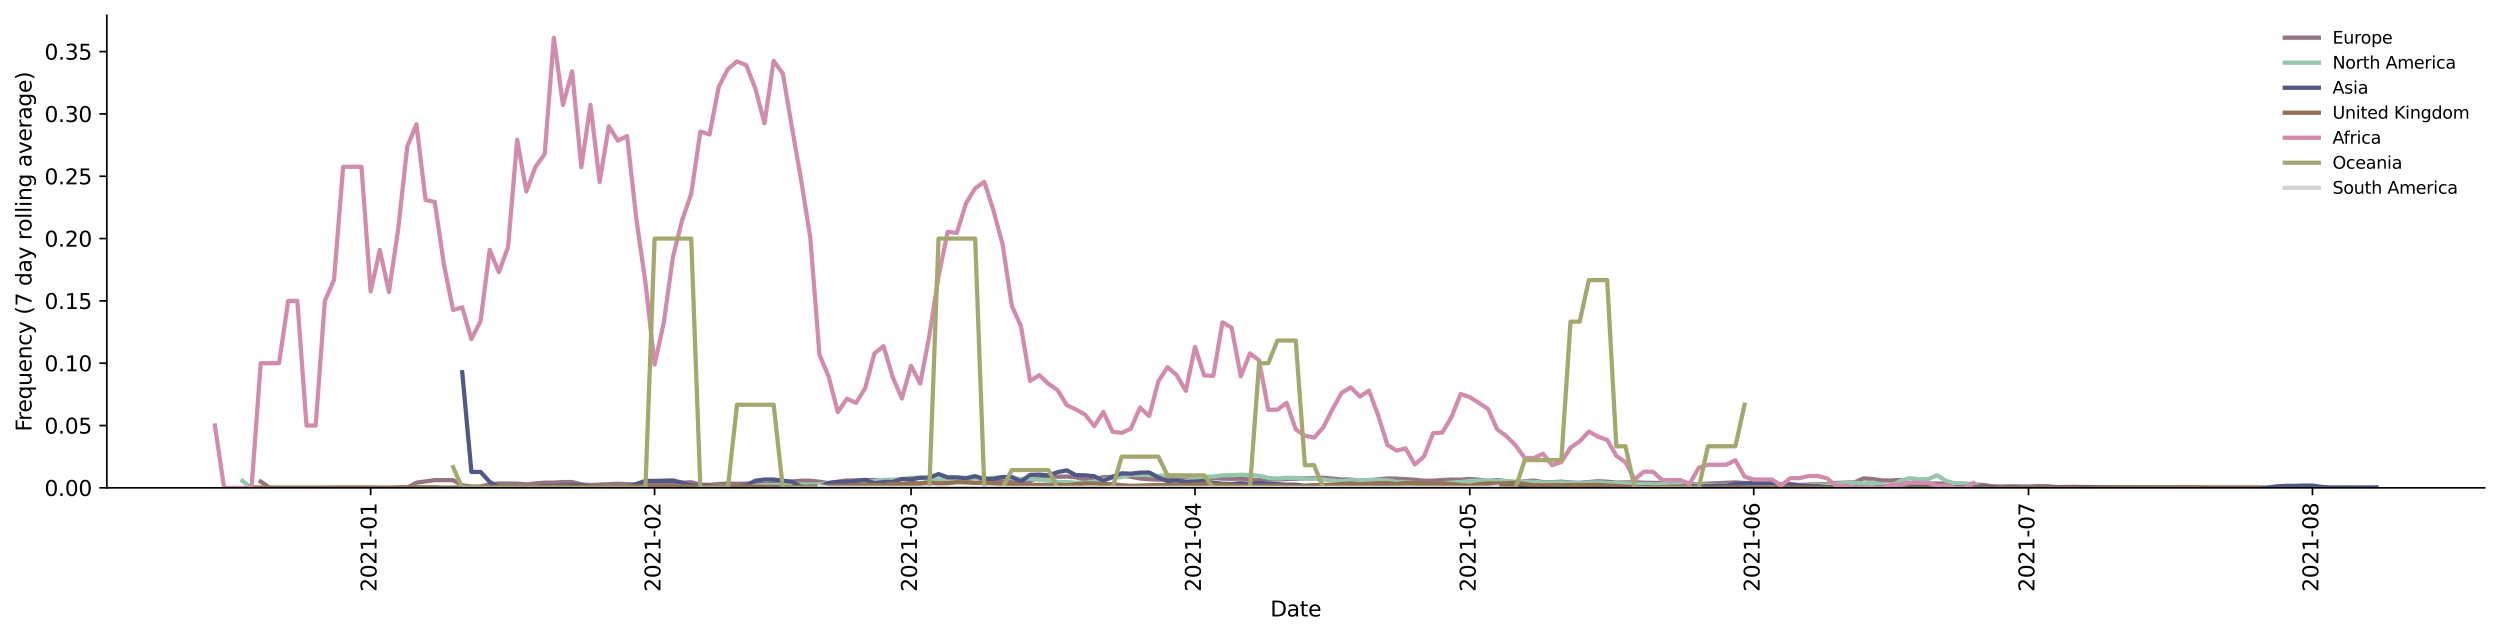 <?xml version="1.0" encoding="utf-8" standalone="no"?>
<!DOCTYPE svg PUBLIC "-//W3C//DTD SVG 1.1//EN"
  "http://www.w3.org/Graphics/SVG/1.1/DTD/svg11.dtd">
<svg height="298.621pt" version="1.1" viewBox="0 0 1173.344 298.621" width="1173.344pt" xmlns="http://www.w3.org/2000/svg" xmlns:xlink="http://www.w3.org/1999/xlink">
 <defs>
  <style type="text/css">*{stroke-linecap:butt;stroke-linejoin:round;}</style>
 </defs>
 <g id="figure_1">
  <g id="patch_1">
   <path d="M 0 298.621 
L 1173.344 298.621 
L 1173.344 0 
L 0 0 
z
" style="fill:#ffffff;"/>
  </g>
  <g id="axes_1">
   <g id="patch_2">
    <path d="M 50.144 228.96 
L 1166.144 228.96 
L 1166.144 7.2 
L 50.144 7.2 
z
" style="fill:#ffffff;"/>
   </g>
   <g id="matplotlib.axis_1">
    <g id="xtick_1">
     <g id="line2d_1">
      <defs>
       <path d="M 0 0 
L 0 3.5 
" id="ma864c9d485" style="stroke:#000000;stroke-width:0.8;"/>
      </defs>
      <g>
       <use style="stroke:#000000;stroke-width:0.8;" x="173.953" xlink:href="#ma864c9d485" y="228.96"/>
      </g>
     </g>
     <g id="text_1">
      <!-- 2021-01 -->
      <g transform="translate(176.712 277.743)rotate(-90)scale(0.1 -0.1)">
       <defs>
        <path d="M 1228 531 
L 3431 531 
L 3431 0 
L 469 0 
L 469 531 
Q 828 903 1448 1529 
Q 2069 2156 2228 2338 
Q 2531 2678 2651 2914 
Q 2772 3150 2772 3378 
Q 2772 3750 2511 3984 
Q 2250 4219 1831 4219 
Q 1534 4219 1204 4116 
Q 875 4013 500 3803 
L 500 4441 
Q 881 4594 1212 4672 
Q 1544 4750 1819 4750 
Q 2544 4750 2975 4387 
Q 3406 4025 3406 3419 
Q 3406 3131 3298 2873 
Q 3191 2616 2906 2266 
Q 2828 2175 2409 1742 
Q 1991 1309 1228 531 
z
" id="DejaVuSans-32" transform="scale(0.016)"/>
        <path d="M 2034 4250 
Q 1547 4250 1301 3770 
Q 1056 3291 1056 2328 
Q 1056 1369 1301 889 
Q 1547 409 2034 409 
Q 2525 409 2770 889 
Q 3016 1369 3016 2328 
Q 3016 3291 2770 3770 
Q 2525 4250 2034 4250 
z
M 2034 4750 
Q 2819 4750 3233 4129 
Q 3647 3509 3647 2328 
Q 3647 1150 3233 529 
Q 2819 -91 2034 -91 
Q 1250 -91 836 529 
Q 422 1150 422 2328 
Q 422 3509 836 4129 
Q 1250 4750 2034 4750 
z
" id="DejaVuSans-30" transform="scale(0.016)"/>
        <path d="M 794 531 
L 1825 531 
L 1825 4091 
L 703 3866 
L 703 4441 
L 1819 4666 
L 2450 4666 
L 2450 531 
L 3481 531 
L 3481 0 
L 794 0 
L 794 531 
z
" id="DejaVuSans-31" transform="scale(0.016)"/>
        <path d="M 313 2009 
L 1997 2009 
L 1997 1497 
L 313 1497 
L 313 2009 
z
" id="DejaVuSans-2d" transform="scale(0.016)"/>
       </defs>
       <use xlink:href="#DejaVuSans-32"/>
       <use x="63.623" xlink:href="#DejaVuSans-30"/>
       <use x="127.246" xlink:href="#DejaVuSans-32"/>
       <use x="190.869" xlink:href="#DejaVuSans-31"/>
       <use x="254.492" xlink:href="#DejaVuSans-2d"/>
       <use x="290.576" xlink:href="#DejaVuSans-30"/>
       <use x="354.199" xlink:href="#DejaVuSans-31"/>
      </g>
     </g>
    </g>
    <g id="xtick_2">
     <g id="line2d_2">
      <g>
       <use style="stroke:#000000;stroke-width:0.8;" x="307.219" xlink:href="#ma864c9d485" y="228.96"/>
      </g>
     </g>
     <g id="text_2">
      <!-- 2021-02 -->
      <g transform="translate(309.979 277.743)rotate(-90)scale(0.1 -0.1)">
       <use xlink:href="#DejaVuSans-32"/>
       <use x="63.623" xlink:href="#DejaVuSans-30"/>
       <use x="127.246" xlink:href="#DejaVuSans-32"/>
       <use x="190.869" xlink:href="#DejaVuSans-31"/>
       <use x="254.492" xlink:href="#DejaVuSans-2d"/>
       <use x="290.576" xlink:href="#DejaVuSans-30"/>
       <use x="354.199" xlink:href="#DejaVuSans-32"/>
      </g>
     </g>
    </g>
    <g id="xtick_3">
     <g id="line2d_3">
      <g>
       <use style="stroke:#000000;stroke-width:0.8;" x="427.589" xlink:href="#ma864c9d485" y="228.96"/>
      </g>
     </g>
     <g id="text_3">
      <!-- 2021-03 -->
      <g transform="translate(430.348 277.743)rotate(-90)scale(0.1 -0.1)">
       <defs>
        <path d="M 2597 2516 
Q 3050 2419 3304 2112 
Q 3559 1806 3559 1356 
Q 3559 666 3084 287 
Q 2609 -91 1734 -91 
Q 1441 -91 1130 -33 
Q 819 25 488 141 
L 488 750 
Q 750 597 1062 519 
Q 1375 441 1716 441 
Q 2309 441 2620 675 
Q 2931 909 2931 1356 
Q 2931 1769 2642 2001 
Q 2353 2234 1838 2234 
L 1294 2234 
L 1294 2753 
L 1863 2753 
Q 2328 2753 2575 2939 
Q 2822 3125 2822 3475 
Q 2822 3834 2567 4026 
Q 2313 4219 1838 4219 
Q 1578 4219 1281 4162 
Q 984 4106 628 3988 
L 628 4550 
Q 988 4650 1302 4700 
Q 1616 4750 1894 4750 
Q 2613 4750 3031 4423 
Q 3450 4097 3450 3541 
Q 3450 3153 3228 2886 
Q 3006 2619 2597 2516 
z
" id="DejaVuSans-33" transform="scale(0.016)"/>
       </defs>
       <use xlink:href="#DejaVuSans-32"/>
       <use x="63.623" xlink:href="#DejaVuSans-30"/>
       <use x="127.246" xlink:href="#DejaVuSans-32"/>
       <use x="190.869" xlink:href="#DejaVuSans-31"/>
       <use x="254.492" xlink:href="#DejaVuSans-2d"/>
       <use x="290.576" xlink:href="#DejaVuSans-30"/>
       <use x="354.199" xlink:href="#DejaVuSans-33"/>
      </g>
     </g>
    </g>
    <g id="xtick_4">
     <g id="line2d_4">
      <g>
       <use style="stroke:#000000;stroke-width:0.8;" x="560.856" xlink:href="#ma864c9d485" y="228.96"/>
      </g>
     </g>
     <g id="text_4">
      <!-- 2021-04 -->
      <g transform="translate(563.615 277.743)rotate(-90)scale(0.1 -0.1)">
       <defs>
        <path d="M 2419 4116 
L 825 1625 
L 2419 1625 
L 2419 4116 
z
M 2253 4666 
L 3047 4666 
L 3047 1625 
L 3713 1625 
L 3713 1100 
L 3047 1100 
L 3047 0 
L 2419 0 
L 2419 1100 
L 313 1100 
L 313 1709 
L 2253 4666 
z
" id="DejaVuSans-34" transform="scale(0.016)"/>
       </defs>
       <use xlink:href="#DejaVuSans-32"/>
       <use x="63.623" xlink:href="#DejaVuSans-30"/>
       <use x="127.246" xlink:href="#DejaVuSans-32"/>
       <use x="190.869" xlink:href="#DejaVuSans-31"/>
       <use x="254.492" xlink:href="#DejaVuSans-2d"/>
       <use x="290.576" xlink:href="#DejaVuSans-30"/>
       <use x="354.199" xlink:href="#DejaVuSans-34"/>
      </g>
     </g>
    </g>
    <g id="xtick_5">
     <g id="line2d_5">
      <g>
       <use style="stroke:#000000;stroke-width:0.8;" x="689.823" xlink:href="#ma864c9d485" y="228.96"/>
      </g>
     </g>
     <g id="text_5">
      <!-- 2021-05 -->
      <g transform="translate(692.583 277.743)rotate(-90)scale(0.1 -0.1)">
       <defs>
        <path d="M 691 4666 
L 3169 4666 
L 3169 4134 
L 1269 4134 
L 1269 2991 
Q 1406 3038 1543 3061 
Q 1681 3084 1819 3084 
Q 2600 3084 3056 2656 
Q 3513 2228 3513 1497 
Q 3513 744 3044 326 
Q 2575 -91 1722 -91 
Q 1428 -91 1123 -41 
Q 819 9 494 109 
L 494 744 
Q 775 591 1075 516 
Q 1375 441 1709 441 
Q 2250 441 2565 725 
Q 2881 1009 2881 1497 
Q 2881 1984 2565 2268 
Q 2250 2553 1709 2553 
Q 1456 2553 1204 2497 
Q 953 2441 691 2322 
L 691 4666 
z
" id="DejaVuSans-35" transform="scale(0.016)"/>
       </defs>
       <use xlink:href="#DejaVuSans-32"/>
       <use x="63.623" xlink:href="#DejaVuSans-30"/>
       <use x="127.246" xlink:href="#DejaVuSans-32"/>
       <use x="190.869" xlink:href="#DejaVuSans-31"/>
       <use x="254.492" xlink:href="#DejaVuSans-2d"/>
       <use x="290.576" xlink:href="#DejaVuSans-30"/>
       <use x="354.199" xlink:href="#DejaVuSans-35"/>
      </g>
     </g>
    </g>
    <g id="xtick_6">
     <g id="line2d_6">
      <g>
       <use style="stroke:#000000;stroke-width:0.8;" x="823.09" xlink:href="#ma864c9d485" y="228.96"/>
      </g>
     </g>
     <g id="text_6">
      <!-- 2021-06 -->
      <g transform="translate(825.849 277.743)rotate(-90)scale(0.1 -0.1)">
       <defs>
        <path d="M 2113 2584 
Q 1688 2584 1439 2293 
Q 1191 2003 1191 1497 
Q 1191 994 1439 701 
Q 1688 409 2113 409 
Q 2538 409 2786 701 
Q 3034 994 3034 1497 
Q 3034 2003 2786 2293 
Q 2538 2584 2113 2584 
z
M 3366 4563 
L 3366 3988 
Q 3128 4100 2886 4159 
Q 2644 4219 2406 4219 
Q 1781 4219 1451 3797 
Q 1122 3375 1075 2522 
Q 1259 2794 1537 2939 
Q 1816 3084 2150 3084 
Q 2853 3084 3261 2657 
Q 3669 2231 3669 1497 
Q 3669 778 3244 343 
Q 2819 -91 2113 -91 
Q 1303 -91 875 529 
Q 447 1150 447 2328 
Q 447 3434 972 4092 
Q 1497 4750 2381 4750 
Q 2619 4750 2861 4703 
Q 3103 4656 3366 4563 
z
" id="DejaVuSans-36" transform="scale(0.016)"/>
       </defs>
       <use xlink:href="#DejaVuSans-32"/>
       <use x="63.623" xlink:href="#DejaVuSans-30"/>
       <use x="127.246" xlink:href="#DejaVuSans-32"/>
       <use x="190.869" xlink:href="#DejaVuSans-31"/>
       <use x="254.492" xlink:href="#DejaVuSans-2d"/>
       <use x="290.576" xlink:href="#DejaVuSans-30"/>
       <use x="354.199" xlink:href="#DejaVuSans-36"/>
      </g>
     </g>
    </g>
    <g id="xtick_7">
     <g id="line2d_7">
      <g>
       <use style="stroke:#000000;stroke-width:0.8;" x="952.057" xlink:href="#ma864c9d485" y="228.96"/>
      </g>
     </g>
     <g id="text_7">
      <!-- 2021-07 -->
      <g transform="translate(954.817 277.743)rotate(-90)scale(0.1 -0.1)">
       <defs>
        <path d="M 525 4666 
L 3525 4666 
L 3525 4397 
L 1831 0 
L 1172 0 
L 2766 4134 
L 525 4134 
L 525 4666 
z
" id="DejaVuSans-37" transform="scale(0.016)"/>
       </defs>
       <use xlink:href="#DejaVuSans-32"/>
       <use x="63.623" xlink:href="#DejaVuSans-30"/>
       <use x="127.246" xlink:href="#DejaVuSans-32"/>
       <use x="190.869" xlink:href="#DejaVuSans-31"/>
       <use x="254.492" xlink:href="#DejaVuSans-2d"/>
       <use x="290.576" xlink:href="#DejaVuSans-30"/>
       <use x="354.199" xlink:href="#DejaVuSans-37"/>
      </g>
     </g>
    </g>
    <g id="xtick_8">
     <g id="line2d_8">
      <g>
       <use style="stroke:#000000;stroke-width:0.8;" x="1085.324" xlink:href="#ma864c9d485" y="228.96"/>
      </g>
     </g>
     <g id="text_8">
      <!-- 2021-08 -->
      <g transform="translate(1088.083 277.743)rotate(-90)scale(0.1 -0.1)">
       <defs>
        <path d="M 2034 2216 
Q 1584 2216 1326 1975 
Q 1069 1734 1069 1313 
Q 1069 891 1326 650 
Q 1584 409 2034 409 
Q 2484 409 2743 651 
Q 3003 894 3003 1313 
Q 3003 1734 2745 1975 
Q 2488 2216 2034 2216 
z
M 1403 2484 
Q 997 2584 770 2862 
Q 544 3141 544 3541 
Q 544 4100 942 4425 
Q 1341 4750 2034 4750 
Q 2731 4750 3128 4425 
Q 3525 4100 3525 3541 
Q 3525 3141 3298 2862 
Q 3072 2584 2669 2484 
Q 3125 2378 3379 2068 
Q 3634 1759 3634 1313 
Q 3634 634 3220 271 
Q 2806 -91 2034 -91 
Q 1263 -91 848 271 
Q 434 634 434 1313 
Q 434 1759 690 2068 
Q 947 2378 1403 2484 
z
M 1172 3481 
Q 1172 3119 1398 2916 
Q 1625 2713 2034 2713 
Q 2441 2713 2670 2916 
Q 2900 3119 2900 3481 
Q 2900 3844 2670 4047 
Q 2441 4250 2034 4250 
Q 1625 4250 1398 4047 
Q 1172 3844 1172 3481 
z
" id="DejaVuSans-38" transform="scale(0.016)"/>
       </defs>
       <use xlink:href="#DejaVuSans-32"/>
       <use x="63.623" xlink:href="#DejaVuSans-30"/>
       <use x="127.246" xlink:href="#DejaVuSans-32"/>
       <use x="190.869" xlink:href="#DejaVuSans-31"/>
       <use x="254.492" xlink:href="#DejaVuSans-2d"/>
       <use x="290.576" xlink:href="#DejaVuSans-30"/>
       <use x="354.199" xlink:href="#DejaVuSans-38"/>
      </g>
     </g>
    </g>
    <g id="text_9">
     <!-- Date -->
     <g transform="translate(596.193 289.341)scale(0.1 -0.1)">
      <defs>
       <path d="M 1259 4147 
L 1259 519 
L 2022 519 
Q 2988 519 3436 956 
Q 3884 1394 3884 2338 
Q 3884 3275 3436 3711 
Q 2988 4147 2022 4147 
L 1259 4147 
z
M 628 4666 
L 1925 4666 
Q 3281 4666 3915 4102 
Q 4550 3538 4550 2338 
Q 4550 1131 3912 565 
Q 3275 0 1925 0 
L 628 0 
L 628 4666 
z
" id="DejaVuSans-44" transform="scale(0.016)"/>
       <path d="M 2194 1759 
Q 1497 1759 1228 1600 
Q 959 1441 959 1056 
Q 959 750 1161 570 
Q 1363 391 1709 391 
Q 2188 391 2477 730 
Q 2766 1069 2766 1631 
L 2766 1759 
L 2194 1759 
z
M 3341 1997 
L 3341 0 
L 2766 0 
L 2766 531 
Q 2569 213 2275 61 
Q 1981 -91 1556 -91 
Q 1019 -91 701 211 
Q 384 513 384 1019 
Q 384 1609 779 1909 
Q 1175 2209 1959 2209 
L 2766 2209 
L 2766 2266 
Q 2766 2663 2505 2880 
Q 2244 3097 1772 3097 
Q 1472 3097 1187 3025 
Q 903 2953 641 2809 
L 641 3341 
Q 956 3463 1253 3523 
Q 1550 3584 1831 3584 
Q 2591 3584 2966 3190 
Q 3341 2797 3341 1997 
z
" id="DejaVuSans-61" transform="scale(0.016)"/>
       <path d="M 1172 4494 
L 1172 3500 
L 2356 3500 
L 2356 3053 
L 1172 3053 
L 1172 1153 
Q 1172 725 1289 603 
Q 1406 481 1766 481 
L 2356 481 
L 2356 0 
L 1766 0 
Q 1100 0 847 248 
Q 594 497 594 1153 
L 594 3053 
L 172 3053 
L 172 3500 
L 594 3500 
L 594 4494 
L 1172 4494 
z
" id="DejaVuSans-74" transform="scale(0.016)"/>
       <path d="M 3597 1894 
L 3597 1613 
L 953 1613 
Q 991 1019 1311 708 
Q 1631 397 2203 397 
Q 2534 397 2845 478 
Q 3156 559 3463 722 
L 3463 178 
Q 3153 47 2828 -22 
Q 2503 -91 2169 -91 
Q 1331 -91 842 396 
Q 353 884 353 1716 
Q 353 2575 817 3079 
Q 1281 3584 2069 3584 
Q 2775 3584 3186 3129 
Q 3597 2675 3597 1894 
z
M 3022 2063 
Q 3016 2534 2758 2815 
Q 2500 3097 2075 3097 
Q 1594 3097 1305 2825 
Q 1016 2553 972 2059 
L 3022 2063 
z
" id="DejaVuSans-65" transform="scale(0.016)"/>
      </defs>
      <use xlink:href="#DejaVuSans-44"/>
      <use x="77.002" xlink:href="#DejaVuSans-61"/>
      <use x="138.281" xlink:href="#DejaVuSans-74"/>
      <use x="177.49" xlink:href="#DejaVuSans-65"/>
     </g>
    </g>
   </g>
   <g id="matplotlib.axis_2">
    <g id="ytick_1">
     <g id="line2d_9">
      <defs>
       <path d="M 0 0 
L -3.5 0 
" id="m602fc09947" style="stroke:#000000;stroke-width:0.8;"/>
      </defs>
      <g>
       <use style="stroke:#000000;stroke-width:0.8;" x="50.144" xlink:href="#m602fc09947" y="228.96"/>
      </g>
     </g>
     <g id="text_10">
      <!-- 0.00 -->
      <g transform="translate(20.878 232.759)scale(0.1 -0.1)">
       <defs>
        <path d="M 684 794 
L 1344 794 
L 1344 0 
L 684 0 
L 684 794 
z
" id="DejaVuSans-2e" transform="scale(0.016)"/>
       </defs>
       <use xlink:href="#DejaVuSans-30"/>
       <use x="63.623" xlink:href="#DejaVuSans-2e"/>
       <use x="95.41" xlink:href="#DejaVuSans-30"/>
       <use x="159.033" xlink:href="#DejaVuSans-30"/>
      </g>
     </g>
    </g>
    <g id="ytick_2">
     <g id="line2d_10">
      <g>
       <use style="stroke:#000000;stroke-width:0.8;" x="50.144" xlink:href="#m602fc09947" y="199.712"/>
      </g>
     </g>
     <g id="text_11">
      <!-- 0.05 -->
      <g transform="translate(20.878 203.511)scale(0.1 -0.1)">
       <use xlink:href="#DejaVuSans-30"/>
       <use x="63.623" xlink:href="#DejaVuSans-2e"/>
       <use x="95.41" xlink:href="#DejaVuSans-30"/>
       <use x="159.033" xlink:href="#DejaVuSans-35"/>
      </g>
     </g>
    </g>
    <g id="ytick_3">
     <g id="line2d_11">
      <g>
       <use style="stroke:#000000;stroke-width:0.8;" x="50.144" xlink:href="#m602fc09947" y="170.464"/>
      </g>
     </g>
     <g id="text_12">
      <!-- 0.10 -->
      <g transform="translate(20.878 174.263)scale(0.1 -0.1)">
       <use xlink:href="#DejaVuSans-30"/>
       <use x="63.623" xlink:href="#DejaVuSans-2e"/>
       <use x="95.41" xlink:href="#DejaVuSans-31"/>
       <use x="159.033" xlink:href="#DejaVuSans-30"/>
      </g>
     </g>
    </g>
    <g id="ytick_4">
     <g id="line2d_12">
      <g>
       <use style="stroke:#000000;stroke-width:0.8;" x="50.144" xlink:href="#m602fc09947" y="141.216"/>
      </g>
     </g>
     <g id="text_13">
      <!-- 0.15 -->
      <g transform="translate(20.878 145.015)scale(0.1 -0.1)">
       <use xlink:href="#DejaVuSans-30"/>
       <use x="63.623" xlink:href="#DejaVuSans-2e"/>
       <use x="95.41" xlink:href="#DejaVuSans-31"/>
       <use x="159.033" xlink:href="#DejaVuSans-35"/>
      </g>
     </g>
    </g>
    <g id="ytick_5">
     <g id="line2d_13">
      <g>
       <use style="stroke:#000000;stroke-width:0.8;" x="50.144" xlink:href="#m602fc09947" y="111.968"/>
      </g>
     </g>
     <g id="text_14">
      <!-- 0.20 -->
      <g transform="translate(20.878 115.767)scale(0.1 -0.1)">
       <use xlink:href="#DejaVuSans-30"/>
       <use x="63.623" xlink:href="#DejaVuSans-2e"/>
       <use x="95.41" xlink:href="#DejaVuSans-32"/>
       <use x="159.033" xlink:href="#DejaVuSans-30"/>
      </g>
     </g>
    </g>
    <g id="ytick_6">
     <g id="line2d_14">
      <g>
       <use style="stroke:#000000;stroke-width:0.8;" x="50.144" xlink:href="#m602fc09947" y="82.72"/>
      </g>
     </g>
     <g id="text_15">
      <!-- 0.25 -->
      <g transform="translate(20.878 86.519)scale(0.1 -0.1)">
       <use xlink:href="#DejaVuSans-30"/>
       <use x="63.623" xlink:href="#DejaVuSans-2e"/>
       <use x="95.41" xlink:href="#DejaVuSans-32"/>
       <use x="159.033" xlink:href="#DejaVuSans-35"/>
      </g>
     </g>
    </g>
    <g id="ytick_7">
     <g id="line2d_15">
      <g>
       <use style="stroke:#000000;stroke-width:0.8;" x="50.144" xlink:href="#m602fc09947" y="53.472"/>
      </g>
     </g>
     <g id="text_16">
      <!-- 0.30 -->
      <g transform="translate(20.878 57.271)scale(0.1 -0.1)">
       <use xlink:href="#DejaVuSans-30"/>
       <use x="63.623" xlink:href="#DejaVuSans-2e"/>
       <use x="95.41" xlink:href="#DejaVuSans-33"/>
       <use x="159.033" xlink:href="#DejaVuSans-30"/>
      </g>
     </g>
    </g>
    <g id="ytick_8">
     <g id="line2d_16">
      <g>
       <use style="stroke:#000000;stroke-width:0.8;" x="50.144" xlink:href="#m602fc09947" y="24.224"/>
      </g>
     </g>
     <g id="text_17">
      <!-- 0.35 -->
      <g transform="translate(20.878 28.023)scale(0.1 -0.1)">
       <use xlink:href="#DejaVuSans-30"/>
       <use x="63.623" xlink:href="#DejaVuSans-2e"/>
       <use x="95.41" xlink:href="#DejaVuSans-33"/>
       <use x="159.033" xlink:href="#DejaVuSans-35"/>
      </g>
     </g>
    </g>
    <g id="text_18">
     <!-- Frequency (7 day rolling average) -->
     <g transform="translate(14.798 202.529)rotate(-90)scale(0.1 -0.1)">
      <defs>
       <path d="M 628 4666 
L 3309 4666 
L 3309 4134 
L 1259 4134 
L 1259 2759 
L 3109 2759 
L 3109 2228 
L 1259 2228 
L 1259 0 
L 628 0 
L 628 4666 
z
" id="DejaVuSans-46" transform="scale(0.016)"/>
       <path d="M 2631 2963 
Q 2534 3019 2420 3045 
Q 2306 3072 2169 3072 
Q 1681 3072 1420 2755 
Q 1159 2438 1159 1844 
L 1159 0 
L 581 0 
L 581 3500 
L 1159 3500 
L 1159 2956 
Q 1341 3275 1631 3429 
Q 1922 3584 2338 3584 
Q 2397 3584 2469 3576 
Q 2541 3569 2628 3553 
L 2631 2963 
z
" id="DejaVuSans-72" transform="scale(0.016)"/>
       <path d="M 947 1747 
Q 947 1113 1208 752 
Q 1469 391 1925 391 
Q 2381 391 2643 752 
Q 2906 1113 2906 1747 
Q 2906 2381 2643 2742 
Q 2381 3103 1925 3103 
Q 1469 3103 1208 2742 
Q 947 2381 947 1747 
z
M 2906 525 
Q 2725 213 2448 61 
Q 2172 -91 1784 -91 
Q 1150 -91 751 415 
Q 353 922 353 1747 
Q 353 2572 751 3078 
Q 1150 3584 1784 3584 
Q 2172 3584 2448 3432 
Q 2725 3281 2906 2969 
L 2906 3500 
L 3481 3500 
L 3481 -1331 
L 2906 -1331 
L 2906 525 
z
" id="DejaVuSans-71" transform="scale(0.016)"/>
       <path d="M 544 1381 
L 544 3500 
L 1119 3500 
L 1119 1403 
Q 1119 906 1312 657 
Q 1506 409 1894 409 
Q 2359 409 2629 706 
Q 2900 1003 2900 1516 
L 2900 3500 
L 3475 3500 
L 3475 0 
L 2900 0 
L 2900 538 
Q 2691 219 2414 64 
Q 2138 -91 1772 -91 
Q 1169 -91 856 284 
Q 544 659 544 1381 
z
M 1991 3584 
L 1991 3584 
z
" id="DejaVuSans-75" transform="scale(0.016)"/>
       <path d="M 3513 2113 
L 3513 0 
L 2938 0 
L 2938 2094 
Q 2938 2591 2744 2837 
Q 2550 3084 2163 3084 
Q 1697 3084 1428 2787 
Q 1159 2491 1159 1978 
L 1159 0 
L 581 0 
L 581 3500 
L 1159 3500 
L 1159 2956 
Q 1366 3272 1645 3428 
Q 1925 3584 2291 3584 
Q 2894 3584 3203 3211 
Q 3513 2838 3513 2113 
z
" id="DejaVuSans-6e" transform="scale(0.016)"/>
       <path d="M 3122 3366 
L 3122 2828 
Q 2878 2963 2633 3030 
Q 2388 3097 2138 3097 
Q 1578 3097 1268 2742 
Q 959 2388 959 1747 
Q 959 1106 1268 751 
Q 1578 397 2138 397 
Q 2388 397 2633 464 
Q 2878 531 3122 666 
L 3122 134 
Q 2881 22 2623 -34 
Q 2366 -91 2075 -91 
Q 1284 -91 818 406 
Q 353 903 353 1747 
Q 353 2603 823 3093 
Q 1294 3584 2113 3584 
Q 2378 3584 2631 3529 
Q 2884 3475 3122 3366 
z
" id="DejaVuSans-63" transform="scale(0.016)"/>
       <path d="M 2059 -325 
Q 1816 -950 1584 -1140 
Q 1353 -1331 966 -1331 
L 506 -1331 
L 506 -850 
L 844 -850 
Q 1081 -850 1212 -737 
Q 1344 -625 1503 -206 
L 1606 56 
L 191 3500 
L 800 3500 
L 1894 763 
L 2988 3500 
L 3597 3500 
L 2059 -325 
z
" id="DejaVuSans-79" transform="scale(0.016)"/>
       <path id="DejaVuSans-20" transform="scale(0.016)"/>
       <path d="M 1984 4856 
Q 1566 4138 1362 3434 
Q 1159 2731 1159 2009 
Q 1159 1288 1364 580 
Q 1569 -128 1984 -844 
L 1484 -844 
Q 1016 -109 783 600 
Q 550 1309 550 2009 
Q 550 2706 781 3412 
Q 1013 4119 1484 4856 
L 1984 4856 
z
" id="DejaVuSans-28" transform="scale(0.016)"/>
       <path d="M 2906 2969 
L 2906 4863 
L 3481 4863 
L 3481 0 
L 2906 0 
L 2906 525 
Q 2725 213 2448 61 
Q 2172 -91 1784 -91 
Q 1150 -91 751 415 
Q 353 922 353 1747 
Q 353 2572 751 3078 
Q 1150 3584 1784 3584 
Q 2172 3584 2448 3432 
Q 2725 3281 2906 2969 
z
M 947 1747 
Q 947 1113 1208 752 
Q 1469 391 1925 391 
Q 2381 391 2643 752 
Q 2906 1113 2906 1747 
Q 2906 2381 2643 2742 
Q 2381 3103 1925 3103 
Q 1469 3103 1208 2742 
Q 947 2381 947 1747 
z
" id="DejaVuSans-64" transform="scale(0.016)"/>
       <path d="M 1959 3097 
Q 1497 3097 1228 2736 
Q 959 2375 959 1747 
Q 959 1119 1226 758 
Q 1494 397 1959 397 
Q 2419 397 2687 759 
Q 2956 1122 2956 1747 
Q 2956 2369 2687 2733 
Q 2419 3097 1959 3097 
z
M 1959 3584 
Q 2709 3584 3137 3096 
Q 3566 2609 3566 1747 
Q 3566 888 3137 398 
Q 2709 -91 1959 -91 
Q 1206 -91 779 398 
Q 353 888 353 1747 
Q 353 2609 779 3096 
Q 1206 3584 1959 3584 
z
" id="DejaVuSans-6f" transform="scale(0.016)"/>
       <path d="M 603 4863 
L 1178 4863 
L 1178 0 
L 603 0 
L 603 4863 
z
" id="DejaVuSans-6c" transform="scale(0.016)"/>
       <path d="M 603 3500 
L 1178 3500 
L 1178 0 
L 603 0 
L 603 3500 
z
M 603 4863 
L 1178 4863 
L 1178 4134 
L 603 4134 
L 603 4863 
z
" id="DejaVuSans-69" transform="scale(0.016)"/>
       <path d="M 2906 1791 
Q 2906 2416 2648 2759 
Q 2391 3103 1925 3103 
Q 1463 3103 1205 2759 
Q 947 2416 947 1791 
Q 947 1169 1205 825 
Q 1463 481 1925 481 
Q 2391 481 2648 825 
Q 2906 1169 2906 1791 
z
M 3481 434 
Q 3481 -459 3084 -895 
Q 2688 -1331 1869 -1331 
Q 1566 -1331 1297 -1286 
Q 1028 -1241 775 -1147 
L 775 -588 
Q 1028 -725 1275 -790 
Q 1522 -856 1778 -856 
Q 2344 -856 2625 -561 
Q 2906 -266 2906 331 
L 2906 616 
Q 2728 306 2450 153 
Q 2172 0 1784 0 
Q 1141 0 747 490 
Q 353 981 353 1791 
Q 353 2603 747 3093 
Q 1141 3584 1784 3584 
Q 2172 3584 2450 3431 
Q 2728 3278 2906 2969 
L 2906 3500 
L 3481 3500 
L 3481 434 
z
" id="DejaVuSans-67" transform="scale(0.016)"/>
       <path d="M 191 3500 
L 800 3500 
L 1894 563 
L 2988 3500 
L 3597 3500 
L 2284 0 
L 1503 0 
L 191 3500 
z
" id="DejaVuSans-76" transform="scale(0.016)"/>
       <path d="M 513 4856 
L 1013 4856 
Q 1481 4119 1714 3412 
Q 1947 2706 1947 2009 
Q 1947 1309 1714 600 
Q 1481 -109 1013 -844 
L 513 -844 
Q 928 -128 1133 580 
Q 1338 1288 1338 2009 
Q 1338 2731 1133 3434 
Q 928 4138 513 4856 
z
" id="DejaVuSans-29" transform="scale(0.016)"/>
      </defs>
      <use xlink:href="#DejaVuSans-46"/>
      <use x="50.27" xlink:href="#DejaVuSans-72"/>
      <use x="89.133" xlink:href="#DejaVuSans-65"/>
      <use x="150.656" xlink:href="#DejaVuSans-71"/>
      <use x="214.133" xlink:href="#DejaVuSans-75"/>
      <use x="277.512" xlink:href="#DejaVuSans-65"/>
      <use x="339.035" xlink:href="#DejaVuSans-6e"/>
      <use x="402.414" xlink:href="#DejaVuSans-63"/>
      <use x="457.395" xlink:href="#DejaVuSans-79"/>
      <use x="516.574" xlink:href="#DejaVuSans-20"/>
      <use x="548.361" xlink:href="#DejaVuSans-28"/>
      <use x="587.375" xlink:href="#DejaVuSans-37"/>
      <use x="650.998" xlink:href="#DejaVuSans-20"/>
      <use x="682.785" xlink:href="#DejaVuSans-64"/>
      <use x="746.262" xlink:href="#DejaVuSans-61"/>
      <use x="807.541" xlink:href="#DejaVuSans-79"/>
      <use x="866.721" xlink:href="#DejaVuSans-20"/>
      <use x="898.508" xlink:href="#DejaVuSans-72"/>
      <use x="937.371" xlink:href="#DejaVuSans-6f"/>
      <use x="998.553" xlink:href="#DejaVuSans-6c"/>
      <use x="1026.336" xlink:href="#DejaVuSans-6c"/>
      <use x="1054.119" xlink:href="#DejaVuSans-69"/>
      <use x="1081.902" xlink:href="#DejaVuSans-6e"/>
      <use x="1145.281" xlink:href="#DejaVuSans-67"/>
      <use x="1208.758" xlink:href="#DejaVuSans-20"/>
      <use x="1240.545" xlink:href="#DejaVuSans-61"/>
      <use x="1301.824" xlink:href="#DejaVuSans-76"/>
      <use x="1361.004" xlink:href="#DejaVuSans-65"/>
      <use x="1422.527" xlink:href="#DejaVuSans-72"/>
      <use x="1463.641" xlink:href="#DejaVuSans-61"/>
      <use x="1524.92" xlink:href="#DejaVuSans-67"/>
      <use x="1588.396" xlink:href="#DejaVuSans-65"/>
      <use x="1649.92" xlink:href="#DejaVuSans-29"/>
     </g>
    </g>
   </g>
   <g id="line2d_17">
    <path clip-path="url(#p355036f7a4)" d="M 122.366 226.035 
L 126.665 228.96 
L 191.148 228.96 
L 195.447 226.523 
L 204.045 225.354 
L 212.643 225.354 
L 216.942 227.739 
L 221.241 228.349 
L 225.54 228.299 
L 229.839 227.371 
L 234.138 226.924 
L 242.735 226.976 
L 247.034 227.352 
L 251.333 226.871 
L 255.632 226.536 
L 259.931 226.536 
L 264.23 226.242 
L 268.529 226.232 
L 272.828 227.329 
L 277.127 227.666 
L 290.024 227.049 
L 298.621 227.436 
L 302.92 227.295 
L 307.219 226.49 
L 311.518 226.781 
L 315.817 226.522 
L 320.116 226.554 
L 324.415 226.342 
L 328.714 227.498 
L 333.013 227.557 
L 337.312 227.172 
L 341.611 226.979 
L 345.91 227.074 
L 354.507 226.845 
L 358.806 227.21 
L 363.105 226.825 
L 367.404 226.206 
L 371.703 225.984 
L 376.002 225.597 
L 380.301 225.639 
L 384.6 226.088 
L 388.899 226.769 
L 397.497 225.491 
L 401.796 225.54 
L 406.094 225.298 
L 410.393 225.241 
L 414.692 226.367 
L 418.991 227.03 
L 423.29 227.161 
L 427.589 226.673 
L 431.888 226.865 
L 444.785 225.446 
L 449.084 225.389 
L 453.383 224.673 
L 457.682 224.321 
L 461.98 224.84 
L 466.279 225.161 
L 470.578 225.881 
L 479.176 226.249 
L 483.475 225.742 
L 487.774 224.116 
L 492.073 223.548 
L 496.372 223.753 
L 500.671 223.656 
L 504.97 224.033 
L 509.269 225.08 
L 513.567 224.842 
L 517.866 223.961 
L 522.165 223.783 
L 526.464 223.321 
L 530.763 223.752 
L 535.062 224.587 
L 539.361 224.93 
L 543.66 225.123 
L 547.959 224.931 
L 552.258 224.589 
L 556.557 223.943 
L 560.856 224.358 
L 565.155 224.051 
L 573.752 224.623 
L 578.051 224.738 
L 582.35 224.631 
L 586.649 225.105 
L 590.948 225.348 
L 595.247 225.021 
L 599.546 225.034 
L 616.742 224.345 
L 621.041 224.243 
L 629.638 225.053 
L 633.937 225.08 
L 638.236 225.603 
L 642.535 225.458 
L 651.133 224.571 
L 655.432 224.624 
L 664.03 225.167 
L 668.329 225.634 
L 672.628 225.605 
L 676.926 225.289 
L 681.225 225.099 
L 685.524 225.15 
L 689.823 224.779 
L 694.122 225.157 
L 698.421 225.712 
L 702.72 225.365 
L 707.019 225.826 
L 711.318 226.421 
L 715.617 225.874 
L 719.916 225.558 
L 724.215 226.272 
L 728.514 226.368 
L 732.812 226.031 
L 737.111 226.459 
L 741.41 226.621 
L 750.008 225.848 
L 754.307 226.094 
L 758.606 226.497 
L 767.204 226.373 
L 771.503 226.556 
L 780.101 226.704 
L 788.698 227.664 
L 792.997 227.215 
L 797.296 227.204 
L 814.492 226.4 
L 818.791 226.714 
L 823.09 226.572 
L 827.389 226.812 
L 831.688 226.912 
L 835.987 227.375 
L 840.286 227.218 
L 844.584 227.587 
L 853.182 227.273 
L 857.481 227.338 
L 861.78 226.677 
L 870.378 226.404 
L 874.677 224.494 
L 878.976 224.841 
L 883.275 225.476 
L 887.574 225.531 
L 891.873 225.241 
L 896.171 227.372 
L 904.769 226.932 
L 917.666 226.968 
L 921.965 227.078 
L 926.264 227.465 
L 930.563 227.583 
L 934.862 228.212 
L 939.161 228.385 
L 943.46 228.212 
L 952.057 228.348 
L 956.356 228.169 
L 960.655 228.182 
L 964.954 228.594 
L 973.552 228.509 
L 982.15 228.709 
L 986.449 228.631 
L 1007.943 228.869 
L 1029.438 228.836 
L 1033.737 228.903 
L 1042.335 228.892 
L 1102.52 228.933 
L 1102.52 228.933 
" style="fill:none;stroke:#947383;stroke-linecap:square;stroke-width:2;"/>
   </g>
   <g id="line2d_18">
    <path clip-path="url(#p355036f7a4)" d="M 113.768 225.655 
L 118.067 228.96 
L 208.344 228.902 
L 221.241 228.646 
L 255.632 228.517 
L 277.127 228.751 
L 285.725 228.525 
L 290.024 228.595 
L 294.322 228.436 
L 302.92 228.675 
L 324.415 228.244 
L 328.714 228.267 
L 333.013 228.125 
L 345.91 228.187 
L 350.208 228.204 
L 358.806 227.668 
L 363.105 227.682 
L 371.703 227.183 
L 380.301 227.446 
L 397.497 226.57 
L 410.393 225.721 
L 414.692 225.242 
L 423.29 224.964 
L 427.589 224.218 
L 431.888 224.284 
L 436.187 224.863 
L 440.486 225.043 
L 444.785 224.849 
L 449.084 225.402 
L 457.682 224.374 
L 461.98 224.502 
L 466.279 224.292 
L 470.578 223.918 
L 479.176 224.846 
L 483.475 224.645 
L 496.372 226.2 
L 500.671 226.256 
L 504.97 226.543 
L 509.269 226.578 
L 513.567 226.037 
L 517.866 225.071 
L 522.165 224.246 
L 526.464 223.889 
L 530.763 222.883 
L 535.062 222.785 
L 539.361 222.866 
L 543.66 223.38 
L 547.959 223.028 
L 552.258 223.39 
L 556.557 223.531 
L 560.856 223.981 
L 569.453 223.647 
L 573.752 223.123 
L 582.35 222.847 
L 586.649 222.894 
L 590.948 223.279 
L 595.247 224.304 
L 599.546 224.578 
L 603.845 224.251 
L 608.144 224.323 
L 612.443 224.705 
L 616.742 224.678 
L 625.339 225.446 
L 629.638 225.85 
L 633.937 225.363 
L 638.236 225.586 
L 642.535 225.234 
L 651.133 225.394 
L 655.432 226.155 
L 659.731 226.193 
L 668.329 227.273 
L 672.628 227.237 
L 676.926 226.99 
L 681.225 226.482 
L 685.524 226.232 
L 689.823 225.707 
L 694.122 225.543 
L 698.421 225.559 
L 702.72 225.8 
L 707.019 225.784 
L 711.318 226.028 
L 719.916 226.165 
L 724.215 226.459 
L 728.514 226.496 
L 732.812 226.411 
L 737.111 226.649 
L 741.41 226.705 
L 750.008 226.366 
L 754.307 226.691 
L 762.905 226.86 
L 775.802 227.352 
L 784.4 227.122 
L 788.698 227.105 
L 792.997 227.548 
L 797.296 227.489 
L 805.894 227.761 
L 810.193 227.617 
L 814.492 227.613 
L 818.791 227.778 
L 827.389 227.792 
L 831.688 228.312 
L 835.987 228.219 
L 840.286 227.934 
L 844.584 227.901 
L 848.883 228.043 
L 853.182 227.632 
L 857.481 227.795 
L 861.78 227.101 
L 866.079 226.55 
L 870.378 226.619 
L 874.677 226.881 
L 878.976 226.483 
L 883.275 227.463 
L 887.574 228.243 
L 891.873 225.642 
L 896.171 224.463 
L 900.47 224.947 
L 904.769 224.947 
L 909.068 223.044 
L 913.367 225.646 
L 917.666 226.973 
L 926.264 226.973 
L 930.563 228.96 
L 934.862 228.729 
L 943.46 228.631 
L 952.057 228.573 
L 956.356 228.804 
L 964.954 228.902 
L 973.552 228.96 
L 990.748 228.86 
L 999.346 228.721 
L 1012.242 228.821 
L 1020.84 228.96 
L 1025.139 228.92 
L 1025.139 228.92 
" style="fill:none;stroke:#96c6ad;stroke-linecap:square;stroke-width:2;"/>
   </g>
   <g id="line2d_19">
    <path clip-path="url(#p355036f7a4)" d="M 216.942 174.698 
L 221.241 221.495 
L 225.54 221.495 
L 229.839 226.174 
L 234.138 228.643 
L 251.333 228.643 
L 255.632 228.128 
L 259.931 228.128 
L 264.23 227.781 
L 272.828 227.781 
L 277.127 228.613 
L 281.426 228.613 
L 285.725 228.96 
L 290.024 228.96 
L 294.322 228.59 
L 302.92 225.728 
L 307.219 225.728 
L 315.817 225.502 
L 320.116 226.545 
L 324.415 227.926 
L 328.714 227.926 
L 333.013 228.074 
L 341.611 228.96 
L 350.208 227.884 
L 354.507 225.626 
L 358.806 225.055 
L 363.105 225.055 
L 371.703 226.131 
L 376.002 228.389 
L 380.301 228.96 
L 384.6 228.53 
L 388.899 226.673 
L 393.198 226.177 
L 397.497 226.177 
L 406.094 225.225 
L 410.393 226.817 
L 414.692 226.221 
L 418.991 226.221 
L 423.29 224.791 
L 427.589 225.037 
L 431.888 224.209 
L 436.187 224.138 
L 440.486 222.503 
L 444.785 224.025 
L 449.084 224.044 
L 453.383 224.418 
L 457.682 223.474 
L 461.98 224.854 
L 466.279 224.773 
L 470.578 223.892 
L 474.877 223.845 
L 479.176 225.951 
L 483.475 222.895 
L 487.774 222.742 
L 492.073 223.134 
L 496.372 221.612 
L 500.671 220.763 
L 504.97 223.014 
L 509.269 223.078 
L 513.567 223.518 
L 517.866 225.659 
L 522.165 223.765 
L 526.464 222.155 
L 530.763 222.308 
L 535.062 221.808 
L 539.361 221.743 
L 543.66 224.139 
L 547.959 225.765 
L 552.258 225.516 
L 556.557 226.134 
L 560.856 226.201 
L 565.155 225.702 
L 569.453 226.589 
L 573.752 227.053 
L 578.051 227.18 
L 582.35 226.797 
L 586.649 227.247 
L 590.948 226.759 
L 599.546 227.233 
L 603.845 227.508 
L 608.144 227.488 
L 612.443 228.014 
L 616.742 227.777 
L 621.041 227.935 
L 625.339 227.922 
L 629.638 228.339 
L 638.236 228.31 
L 642.535 228.31 
L 646.834 228.575 
L 651.133 228.575 
L 655.432 228.762 
L 664.03 228.833 
L 668.329 228.621 
L 681.225 228.387 
L 689.823 228.336 
L 698.421 227.714 
L 707.019 227.355 
L 711.318 227.618 
L 719.916 228.48 
L 724.215 228.33 
L 728.514 228.563 
L 732.812 228.563 
L 737.111 228.312 
L 741.41 228.197 
L 745.709 228.593 
L 750.008 228.593 
L 754.307 228.391 
L 758.606 228.643 
L 780.101 228.68 
L 784.4 228.466 
L 788.698 228.466 
L 792.997 228.095 
L 797.296 228.256 
L 805.894 227.985 
L 810.193 227.985 
L 814.492 227.097 
L 823.09 226.774 
L 827.389 226.813 
L 831.688 226.646 
L 835.987 227.537 
L 840.286 227.483 
L 848.883 228.203 
L 853.182 228.193 
L 857.481 228.56 
L 861.78 228.783 
L 870.378 228.783 
L 874.677 228.96 
L 878.976 228.96 
L 883.275 228.78 
L 887.574 227.863 
L 900.47 227.863 
L 904.769 228.043 
L 909.068 228.96 
L 926.264 228.482 
L 930.563 228.482 
L 939.161 228.816 
L 943.46 228.692 
L 947.759 228.835 
L 960.655 228.835 
L 964.954 228.687 
L 982.15 228.59 
L 986.449 228.862 
L 1063.829 228.96 
L 1068.128 228.33 
L 1072.427 228.04 
L 1076.726 228.04 
L 1081.025 227.901 
L 1085.324 227.901 
L 1089.623 228.531 
L 1093.922 228.821 
L 1115.416 228.734 
L 1115.416 228.734 
" style="fill:none;stroke:#525886;stroke-linecap:square;stroke-width:2;"/>
   </g>
   <g id="line2d_20">
    <path clip-path="url(#p355036f7a4)" d="M 118.067 228.822 
L 130.963 228.96 
L 152.458 228.96 
L 156.757 228.836 
L 173.953 228.836 
L 178.252 228.96 
L 182.551 228.96 
L 186.849 228.736 
L 204.045 228.736 
L 208.344 228.907 
L 221.241 228.855 
L 229.839 228.631 
L 234.138 228.535 
L 242.735 228.528 
L 255.632 228.475 
L 264.23 228.311 
L 272.828 228.512 
L 277.127 228.739 
L 285.725 228.615 
L 298.621 228.242 
L 302.92 228.396 
L 315.817 228.19 
L 320.116 228.44 
L 324.415 228.29 
L 328.714 228.451 
L 337.312 228.397 
L 341.611 228.221 
L 367.404 228.581 
L 371.703 228.689 
L 376.002 228.451 
L 388.899 228.222 
L 393.198 227.994 
L 397.497 228.01 
L 401.796 227.634 
L 406.094 227.513 
L 414.692 227.619 
L 418.991 227.115 
L 423.29 227.298 
L 427.589 227.251 
L 431.888 226.936 
L 436.187 226.454 
L 440.486 226.905 
L 444.785 226.762 
L 449.084 226.337 
L 453.383 226.395 
L 457.682 226.647 
L 461.98 226.583 
L 466.279 226.827 
L 470.578 227.212 
L 474.877 227.42 
L 483.475 227.629 
L 487.774 227.572 
L 492.073 227.776 
L 496.372 227.552 
L 500.671 227.74 
L 509.269 226.939 
L 513.567 226.954 
L 517.866 227.195 
L 522.165 227.276 
L 526.464 227.749 
L 530.763 228.024 
L 543.66 227.632 
L 552.258 227.546 
L 556.557 227.657 
L 565.155 227.135 
L 578.051 227.601 
L 582.35 227.994 
L 590.948 228.099 
L 599.546 227.911 
L 603.845 227.936 
L 608.144 228.164 
L 612.443 228.087 
L 616.742 227.746 
L 625.339 227.478 
L 633.937 226.877 
L 638.236 227.343 
L 646.834 226.775 
L 651.133 226.728 
L 655.432 227.187 
L 659.731 226.605 
L 664.03 226.675 
L 672.628 227.328 
L 676.926 226.886 
L 681.225 227.227 
L 685.524 227.687 
L 689.823 227.867 
L 694.122 227.264 
L 698.421 226.879 
L 702.72 226.912 
L 707.019 226.83 
L 711.318 226.54 
L 719.916 227.795 
L 750.008 227.592 
L 767.204 228.65 
L 771.503 228.797 
L 780.101 228.588 
L 788.698 228.691 
L 792.997 228.629 
L 801.595 228.838 
L 805.894 228.784 
L 818.791 228.856 
L 1059.53 228.933 
L 1059.53 228.933 
" style="fill:none;stroke:#937252;stroke-linecap:square;stroke-width:2;"/>
   </g>
   <g id="line2d_21">
    <path clip-path="url(#p355036f7a4)" d="M 100.871 199.712 
L 105.17 228.96 
L 118.067 228.96 
L 122.366 170.464 
L 130.963 170.464 
L 135.262 141.216 
L 139.561 141.216 
L 143.86 199.712 
L 148.159 199.712 
L 152.458 141.216 
L 156.757 131.467 
L 161.056 78.288 
L 169.654 78.288 
L 173.953 136.784 
L 178.252 117.286 
L 182.551 137.038 
L 186.849 107.79 
L 191.148 68.792 
L 195.447 58.347 
L 199.746 93.862 
L 204.045 94.791 
L 208.344 124.039 
L 212.643 145.487 
L 216.942 144.234 
L 221.241 159.146 
L 225.54 150.696 
L 229.839 117.27 
L 234.138 127.728 
L 238.437 116.029 
L 242.735 65.602 
L 247.034 89.836 
L 251.333 78.265 
L 255.632 72.356 
L 259.931 17.76 
L 264.23 49.258 
L 268.529 33.473 
L 272.828 78.47 
L 277.127 49.222 
L 281.426 85.434 
L 285.725 59.254 
L 290.024 66.013 
L 294.322 63.847 
L 298.621 102.438 
L 302.92 132.522 
L 307.219 171.076 
L 311.518 151.527 
L 315.817 120.696 
L 320.116 103.46 
L 324.415 90.954 
L 328.714 61.706 
L 333.013 63.121 
L 337.312 40.814 
L 341.611 32.457 
L 345.91 28.807 
L 350.208 30.562 
L 354.507 41.53 
L 358.806 57.838 
L 363.105 28.59 
L 367.404 34.509 
L 371.703 59.913 
L 376.002 84.461 
L 380.301 111.561 
L 384.6 166.457 
L 388.899 176.694 
L 393.198 193.407 
L 397.497 187.14 
L 401.796 189.08 
L 406.094 182.044 
L 410.393 165.888 
L 414.692 162.447 
L 418.991 177.071 
L 423.29 187.028 
L 427.589 171.666 
L 431.888 180.022 
L 436.187 157.465 
L 440.486 129.756 
L 444.785 108.758 
L 449.084 109.323 
L 453.383 95.395 
L 457.682 88.396 
L 461.98 85.317 
L 466.279 98.816 
L 470.578 114.763 
L 474.877 143.51 
L 479.176 153.109 
L 483.475 178.81 
L 487.774 176.073 
L 492.073 180.142 
L 496.372 183.126 
L 500.671 190.146 
L 504.97 192.154 
L 509.269 194.591 
L 513.567 200.007 
L 517.866 193.346 
L 522.165 202.635 
L 526.464 203.17 
L 530.763 201.22 
L 535.062 191.264 
L 539.361 195.287 
L 543.66 178.979 
L 547.959 172.347 
L 552.258 176.018 
L 556.557 183.432 
L 560.856 162.832 
L 565.155 176.203 
L 569.453 176.379 
L 573.752 151.259 
L 578.051 153.802 
L 582.35 176.646 
L 586.649 165.875 
L 590.948 169.167 
L 595.247 192.297 
L 599.546 192.297 
L 603.845 189.068 
L 608.144 201.51 
L 612.443 204.496 
L 616.742 205.402 
L 621.041 200.627 
L 625.339 192.181 
L 629.638 184.401 
L 633.937 181.804 
L 638.236 186.113 
L 642.535 183.34 
L 646.834 194.977 
L 651.133 208.774 
L 655.432 211.492 
L 659.731 210.446 
L 664.03 217.993 
L 668.329 214.271 
L 672.628 203.283 
L 676.926 203.029 
L 681.225 195.787 
L 685.524 184.904 
L 689.823 186.42 
L 694.122 189.113 
L 698.421 191.966 
L 702.72 201.589 
L 707.019 204.672 
L 711.318 209.006 
L 715.617 214.961 
L 719.916 214.961 
L 724.215 212.936 
L 728.514 218.348 
L 732.812 216.828 
L 737.111 210.094 
L 741.41 207.169 
L 745.709 202.552 
L 750.008 204.94 
L 754.307 206.459 
L 758.606 213.973 
L 762.905 216.898 
L 767.204 225.06 
L 771.503 221.404 
L 775.802 221.404 
L 780.101 225.304 
L 788.698 225.304 
L 792.997 227.16 
L 797.296 219.489 
L 801.595 218.128 
L 810.193 218.128 
L 814.492 216.028 
L 818.791 223.7 
L 823.09 225.06 
L 831.688 225.06 
L 835.987 227.856 
L 840.286 224.415 
L 844.584 224.415 
L 848.883 223.398 
L 853.182 223.398 
L 857.481 224.502 
L 861.78 227.943 
L 866.079 227.943 
L 870.378 228.96 
L 883.275 228.96 
L 887.574 227.567 
L 891.873 227.567 
L 896.171 226.584 
L 904.769 226.584 
L 909.068 227.977 
L 913.367 227.977 
L 917.666 228.96 
L 921.965 228.96 
L 926.264 226.773 
L 926.264 226.773 
" style="fill:none;stroke:#d18cad;stroke-linecap:square;stroke-width:2;"/>
   </g>
   <g id="line2d_22">
    <path clip-path="url(#p355036f7a4)" d="M 212.643 219.211 
L 216.942 228.96 
L 302.92 228.96 
L 307.219 111.968 
L 324.415 111.968 
L 328.714 228.96 
L 341.611 228.96 
L 345.91 189.963 
L 363.105 189.963 
L 367.404 228.96 
L 436.187 228.96 
L 440.486 111.968 
L 457.682 111.968 
L 461.98 228.96 
L 470.578 228.96 
L 474.877 220.603 
L 492.073 220.603 
L 496.372 228.96 
L 522.165 228.96 
L 526.464 214.336 
L 543.66 214.336 
L 547.959 223.11 
L 565.155 223.11 
L 569.453 228.96 
L 586.649 228.96 
L 590.948 170.464 
L 595.247 170.464 
L 599.546 159.828 
L 608.144 159.828 
L 612.443 218.324 
L 616.742 218.324 
L 621.041 228.96 
L 711.318 228.96 
L 715.617 215.961 
L 732.812 215.961 
L 737.111 150.965 
L 741.41 150.965 
L 745.709 131.467 
L 754.307 131.467 
L 758.606 209.461 
L 762.905 209.461 
L 767.204 228.96 
L 797.296 228.96 
L 801.595 209.461 
L 814.492 209.461 
L 818.791 189.963 
L 818.791 189.963 
" style="fill:none;stroke:#a4a86f;stroke-linecap:square;stroke-width:2;"/>
   </g>
   <g id="line2d_23">
    <path clip-path="url(#p355036f7a4)" d="M 384.6 228.148 
L 388.899 228.96 
L 393.198 228.96 
L 397.497 228.96 
L 401.796 228.96 
L 406.094 228.96 
L 410.393 228.96 
L 414.692 228.96 
L 418.991 228.96 
L 423.29 228.96 
L 427.589 228.96 
L 431.888 228.96 
L 436.187 228.96 
L 440.486 228.96 
L 444.785 228.96 
L 449.084 228.96 
L 453.383 228.96 
L 457.682 228.96 
L 461.98 228.96 
L 466.279 228.96 
L 470.578 228.96 
L 474.877 228.96 
L 479.176 228.96 
L 483.475 228.96 
L 487.774 228.96 
L 492.073 228.96 
L 496.372 228.96 
L 500.671 228.96 
L 504.97 228.96 
L 509.269 228.96 
L 513.567 228.96 
L 517.866 228.96 
L 522.165 228.96 
L 526.464 228.96 
L 530.763 228.96 
L 535.062 228.96 
L 539.361 228.96 
L 543.66 228.96 
L 547.959 228.96 
L 552.258 228.96 
L 556.557 228.96 
L 560.856 228.96 
L 565.155 228.96 
L 569.453 228.96 
L 573.752 228.96 
L 578.051 228.96 
L 582.35 228.96 
L 586.649 228.96 
L 590.948 228.96 
L 595.247 228.96 
L 599.546 228.96 
L 603.845 228.96 
L 608.144 228.96 
L 612.443 228.96 
L 616.742 228.96 
L 621.041 228.96 
L 625.339 228.96 
L 629.638 228.96 
L 633.937 228.96 
L 638.236 228.96 
L 642.535 228.96 
L 646.834 228.96 
L 651.133 228.96 
L 655.432 228.96 
L 659.731 228.96 
L 664.03 228.96 
L 668.329 228.96 
L 672.628 228.96 
L 676.926 228.96 
L 681.225 228.96 
L 685.524 228.96 
L 689.823 228.96 
L 694.122 228.96 
L 698.421 228.96 
L 702.72 228.398 
" style="fill:none;stroke:#d3d3d3;stroke-linecap:square;stroke-width:2;"/>
   </g>
   <g id="patch_3">
    <path d="M 50.144 228.96 
L 50.144 7.2 
" style="fill:none;stroke:#000000;stroke-linecap:square;stroke-linejoin:miter;stroke-width:0.8;"/>
   </g>
   <g id="patch_4">
    <path d="M 50.144 228.96 
L 1166.144 228.96 
" style="fill:none;stroke:#000000;stroke-linecap:square;stroke-linejoin:miter;stroke-width:0.8;"/>
   </g>
   <g id="legend_1">
    <g id="line2d_24">
     <path d="M 1072.332 17.679 
L 1088.332 17.679 
" style="fill:none;stroke:#947383;stroke-linecap:square;stroke-width:2;"/>
    </g>
    <g id="line2d_25"/>
    <g id="text_19">
     <!-- Europe -->
     <g transform="translate(1094.733 20.479)scale(0.08 -0.08)">
      <defs>
       <path d="M 628 4666 
L 3578 4666 
L 3578 4134 
L 1259 4134 
L 1259 2753 
L 3481 2753 
L 3481 2222 
L 1259 2222 
L 1259 531 
L 3634 531 
L 3634 0 
L 628 0 
L 628 4666 
z
" id="DejaVuSans-45" transform="scale(0.016)"/>
       <path d="M 1159 525 
L 1159 -1331 
L 581 -1331 
L 581 3500 
L 1159 3500 
L 1159 2969 
Q 1341 3281 1617 3432 
Q 1894 3584 2278 3584 
Q 2916 3584 3314 3078 
Q 3713 2572 3713 1747 
Q 3713 922 3314 415 
Q 2916 -91 2278 -91 
Q 1894 -91 1617 61 
Q 1341 213 1159 525 
z
M 3116 1747 
Q 3116 2381 2855 2742 
Q 2594 3103 2138 3103 
Q 1681 3103 1420 2742 
Q 1159 2381 1159 1747 
Q 1159 1113 1420 752 
Q 1681 391 2138 391 
Q 2594 391 2855 752 
Q 3116 1113 3116 1747 
z
" id="DejaVuSans-70" transform="scale(0.016)"/>
      </defs>
      <use xlink:href="#DejaVuSans-45"/>
      <use x="63.184" xlink:href="#DejaVuSans-75"/>
      <use x="126.562" xlink:href="#DejaVuSans-72"/>
      <use x="165.426" xlink:href="#DejaVuSans-6f"/>
      <use x="226.607" xlink:href="#DejaVuSans-70"/>
      <use x="290.084" xlink:href="#DejaVuSans-65"/>
     </g>
    </g>
    <g id="line2d_26">
     <path d="M 1072.332 29.421 
L 1088.332 29.421 
" style="fill:none;stroke:#96c6ad;stroke-linecap:square;stroke-width:2;"/>
    </g>
    <g id="line2d_27"/>
    <g id="text_20">
     <!-- North America -->
     <g transform="translate(1094.733 32.221)scale(0.08 -0.08)">
      <defs>
       <path d="M 628 4666 
L 1478 4666 
L 3547 763 
L 3547 4666 
L 4159 4666 
L 4159 0 
L 3309 0 
L 1241 3903 
L 1241 0 
L 628 0 
L 628 4666 
z
" id="DejaVuSans-4e" transform="scale(0.016)"/>
       <path d="M 3513 2113 
L 3513 0 
L 2938 0 
L 2938 2094 
Q 2938 2591 2744 2837 
Q 2550 3084 2163 3084 
Q 1697 3084 1428 2787 
Q 1159 2491 1159 1978 
L 1159 0 
L 581 0 
L 581 4863 
L 1159 4863 
L 1159 2956 
Q 1366 3272 1645 3428 
Q 1925 3584 2291 3584 
Q 2894 3584 3203 3211 
Q 3513 2838 3513 2113 
z
" id="DejaVuSans-68" transform="scale(0.016)"/>
       <path d="M 2188 4044 
L 1331 1722 
L 3047 1722 
L 2188 4044 
z
M 1831 4666 
L 2547 4666 
L 4325 0 
L 3669 0 
L 3244 1197 
L 1141 1197 
L 716 0 
L 50 0 
L 1831 4666 
z
" id="DejaVuSans-41" transform="scale(0.016)"/>
       <path d="M 3328 2828 
Q 3544 3216 3844 3400 
Q 4144 3584 4550 3584 
Q 5097 3584 5394 3201 
Q 5691 2819 5691 2113 
L 5691 0 
L 5113 0 
L 5113 2094 
Q 5113 2597 4934 2840 
Q 4756 3084 4391 3084 
Q 3944 3084 3684 2787 
Q 3425 2491 3425 1978 
L 3425 0 
L 2847 0 
L 2847 2094 
Q 2847 2600 2669 2842 
Q 2491 3084 2119 3084 
Q 1678 3084 1418 2786 
Q 1159 2488 1159 1978 
L 1159 0 
L 581 0 
L 581 3500 
L 1159 3500 
L 1159 2956 
Q 1356 3278 1631 3431 
Q 1906 3584 2284 3584 
Q 2666 3584 2933 3390 
Q 3200 3197 3328 2828 
z
" id="DejaVuSans-6d" transform="scale(0.016)"/>
      </defs>
      <use xlink:href="#DejaVuSans-4e"/>
      <use x="74.805" xlink:href="#DejaVuSans-6f"/>
      <use x="135.986" xlink:href="#DejaVuSans-72"/>
      <use x="177.1" xlink:href="#DejaVuSans-74"/>
      <use x="216.309" xlink:href="#DejaVuSans-68"/>
      <use x="279.688" xlink:href="#DejaVuSans-20"/>
      <use x="311.475" xlink:href="#DejaVuSans-41"/>
      <use x="379.883" xlink:href="#DejaVuSans-6d"/>
      <use x="477.295" xlink:href="#DejaVuSans-65"/>
      <use x="538.818" xlink:href="#DejaVuSans-72"/>
      <use x="579.932" xlink:href="#DejaVuSans-69"/>
      <use x="607.715" xlink:href="#DejaVuSans-63"/>
      <use x="662.695" xlink:href="#DejaVuSans-61"/>
     </g>
    </g>
    <g id="line2d_28">
     <path d="M 1072.332 41.164 
L 1088.332 41.164 
" style="fill:none;stroke:#525886;stroke-linecap:square;stroke-width:2;"/>
    </g>
    <g id="line2d_29"/>
    <g id="text_21">
     <!-- Asia -->
     <g transform="translate(1094.733 43.964)scale(0.08 -0.08)">
      <defs>
       <path d="M 2834 3397 
L 2834 2853 
Q 2591 2978 2328 3040 
Q 2066 3103 1784 3103 
Q 1356 3103 1142 2972 
Q 928 2841 928 2578 
Q 928 2378 1081 2264 
Q 1234 2150 1697 2047 
L 1894 2003 
Q 2506 1872 2764 1633 
Q 3022 1394 3022 966 
Q 3022 478 2636 193 
Q 2250 -91 1575 -91 
Q 1294 -91 989 -36 
Q 684 19 347 128 
L 347 722 
Q 666 556 975 473 
Q 1284 391 1588 391 
Q 1994 391 2212 530 
Q 2431 669 2431 922 
Q 2431 1156 2273 1281 
Q 2116 1406 1581 1522 
L 1381 1569 
Q 847 1681 609 1914 
Q 372 2147 372 2553 
Q 372 3047 722 3315 
Q 1072 3584 1716 3584 
Q 2034 3584 2315 3537 
Q 2597 3491 2834 3397 
z
" id="DejaVuSans-73" transform="scale(0.016)"/>
      </defs>
      <use xlink:href="#DejaVuSans-41"/>
      <use x="68.408" xlink:href="#DejaVuSans-73"/>
      <use x="120.508" xlink:href="#DejaVuSans-69"/>
      <use x="148.291" xlink:href="#DejaVuSans-61"/>
     </g>
    </g>
    <g id="line2d_30">
     <path d="M 1072.332 52.906 
L 1088.332 52.906 
" style="fill:none;stroke:#937252;stroke-linecap:square;stroke-width:2;"/>
    </g>
    <g id="line2d_31"/>
    <g id="text_22">
     <!-- United Kingdom -->
     <g transform="translate(1094.733 55.706)scale(0.08 -0.08)">
      <defs>
       <path d="M 556 4666 
L 1191 4666 
L 1191 1831 
Q 1191 1081 1462 751 
Q 1734 422 2344 422 
Q 2950 422 3222 751 
Q 3494 1081 3494 1831 
L 3494 4666 
L 4128 4666 
L 4128 1753 
Q 4128 841 3676 375 
Q 3225 -91 2344 -91 
Q 1459 -91 1007 375 
Q 556 841 556 1753 
L 556 4666 
z
" id="DejaVuSans-55" transform="scale(0.016)"/>
       <path d="M 628 4666 
L 1259 4666 
L 1259 2694 
L 3353 4666 
L 4166 4666 
L 1850 2491 
L 4331 0 
L 3500 0 
L 1259 2247 
L 1259 0 
L 628 0 
L 628 4666 
z
" id="DejaVuSans-4b" transform="scale(0.016)"/>
      </defs>
      <use xlink:href="#DejaVuSans-55"/>
      <use x="73.193" xlink:href="#DejaVuSans-6e"/>
      <use x="136.572" xlink:href="#DejaVuSans-69"/>
      <use x="164.355" xlink:href="#DejaVuSans-74"/>
      <use x="203.564" xlink:href="#DejaVuSans-65"/>
      <use x="265.088" xlink:href="#DejaVuSans-64"/>
      <use x="328.564" xlink:href="#DejaVuSans-20"/>
      <use x="360.352" xlink:href="#DejaVuSans-4b"/>
      <use x="425.928" xlink:href="#DejaVuSans-69"/>
      <use x="453.711" xlink:href="#DejaVuSans-6e"/>
      <use x="517.09" xlink:href="#DejaVuSans-67"/>
      <use x="580.566" xlink:href="#DejaVuSans-64"/>
      <use x="644.043" xlink:href="#DejaVuSans-6f"/>
      <use x="705.225" xlink:href="#DejaVuSans-6d"/>
     </g>
    </g>
    <g id="line2d_32">
     <path d="M 1072.332 64.649 
L 1088.332 64.649 
" style="fill:none;stroke:#d18cad;stroke-linecap:square;stroke-width:2;"/>
    </g>
    <g id="line2d_33"/>
    <g id="text_23">
     <!-- Africa -->
     <g transform="translate(1094.733 67.449)scale(0.08 -0.08)">
      <defs>
       <path d="M 2375 4863 
L 2375 4384 
L 1825 4384 
Q 1516 4384 1395 4259 
Q 1275 4134 1275 3809 
L 1275 3500 
L 2222 3500 
L 2222 3053 
L 1275 3053 
L 1275 0 
L 697 0 
L 697 3053 
L 147 3053 
L 147 3500 
L 697 3500 
L 697 3744 
Q 697 4328 969 4595 
Q 1241 4863 1831 4863 
L 2375 4863 
z
" id="DejaVuSans-66" transform="scale(0.016)"/>
      </defs>
      <use xlink:href="#DejaVuSans-41"/>
      <use x="64.783" xlink:href="#DejaVuSans-66"/>
      <use x="99.988" xlink:href="#DejaVuSans-72"/>
      <use x="141.102" xlink:href="#DejaVuSans-69"/>
      <use x="168.885" xlink:href="#DejaVuSans-63"/>
      <use x="223.865" xlink:href="#DejaVuSans-61"/>
     </g>
    </g>
    <g id="line2d_34">
     <path d="M 1072.332 76.391 
L 1088.332 76.391 
" style="fill:none;stroke:#a4a86f;stroke-linecap:square;stroke-width:2;"/>
    </g>
    <g id="line2d_35"/>
    <g id="text_24">
     <!-- Oceania -->
     <g transform="translate(1094.733 79.191)scale(0.08 -0.08)">
      <defs>
       <path d="M 2522 4238 
Q 1834 4238 1429 3725 
Q 1025 3213 1025 2328 
Q 1025 1447 1429 934 
Q 1834 422 2522 422 
Q 3209 422 3611 934 
Q 4013 1447 4013 2328 
Q 4013 3213 3611 3725 
Q 3209 4238 2522 4238 
z
M 2522 4750 
Q 3503 4750 4090 4092 
Q 4678 3434 4678 2328 
Q 4678 1225 4090 567 
Q 3503 -91 2522 -91 
Q 1538 -91 948 565 
Q 359 1222 359 2328 
Q 359 3434 948 4092 
Q 1538 4750 2522 4750 
z
" id="DejaVuSans-4f" transform="scale(0.016)"/>
      </defs>
      <use xlink:href="#DejaVuSans-4f"/>
      <use x="78.711" xlink:href="#DejaVuSans-63"/>
      <use x="133.691" xlink:href="#DejaVuSans-65"/>
      <use x="195.215" xlink:href="#DejaVuSans-61"/>
      <use x="256.494" xlink:href="#DejaVuSans-6e"/>
      <use x="319.873" xlink:href="#DejaVuSans-69"/>
      <use x="347.656" xlink:href="#DejaVuSans-61"/>
     </g>
    </g>
    <g id="line2d_36">
     <path d="M 1072.332 88.134 
L 1088.332 88.134 
" style="fill:none;stroke:#d3d3d3;stroke-linecap:square;stroke-width:2;"/>
    </g>
    <g id="line2d_37"/>
    <g id="text_25">
     <!-- South America -->
     <g transform="translate(1094.733 90.934)scale(0.08 -0.08)">
      <defs>
       <path d="M 3425 4513 
L 3425 3897 
Q 3066 4069 2747 4153 
Q 2428 4238 2131 4238 
Q 1616 4238 1336 4038 
Q 1056 3838 1056 3469 
Q 1056 3159 1242 3001 
Q 1428 2844 1947 2747 
L 2328 2669 
Q 3034 2534 3370 2195 
Q 3706 1856 3706 1288 
Q 3706 609 3251 259 
Q 2797 -91 1919 -91 
Q 1588 -91 1214 -16 
Q 841 59 441 206 
L 441 856 
Q 825 641 1194 531 
Q 1563 422 1919 422 
Q 2459 422 2753 634 
Q 3047 847 3047 1241 
Q 3047 1584 2836 1778 
Q 2625 1972 2144 2069 
L 1759 2144 
Q 1053 2284 737 2584 
Q 422 2884 422 3419 
Q 422 4038 858 4394 
Q 1294 4750 2059 4750 
Q 2388 4750 2728 4690 
Q 3069 4631 3425 4513 
z
" id="DejaVuSans-53" transform="scale(0.016)"/>
      </defs>
      <use xlink:href="#DejaVuSans-53"/>
      <use x="63.477" xlink:href="#DejaVuSans-6f"/>
      <use x="124.658" xlink:href="#DejaVuSans-75"/>
      <use x="188.037" xlink:href="#DejaVuSans-74"/>
      <use x="227.246" xlink:href="#DejaVuSans-68"/>
      <use x="290.625" xlink:href="#DejaVuSans-20"/>
      <use x="322.412" xlink:href="#DejaVuSans-41"/>
      <use x="390.82" xlink:href="#DejaVuSans-6d"/>
      <use x="488.232" xlink:href="#DejaVuSans-65"/>
      <use x="549.756" xlink:href="#DejaVuSans-72"/>
      <use x="590.869" xlink:href="#DejaVuSans-69"/>
      <use x="618.652" xlink:href="#DejaVuSans-63"/>
      <use x="673.633" xlink:href="#DejaVuSans-61"/>
     </g>
    </g>
   </g>
  </g>
 </g>
 <defs>
  <clipPath id="p355036f7a4">
   <rect height="221.76" width="1116" x="50.144" y="7.2"/>
  </clipPath>
 </defs>
</svg>
